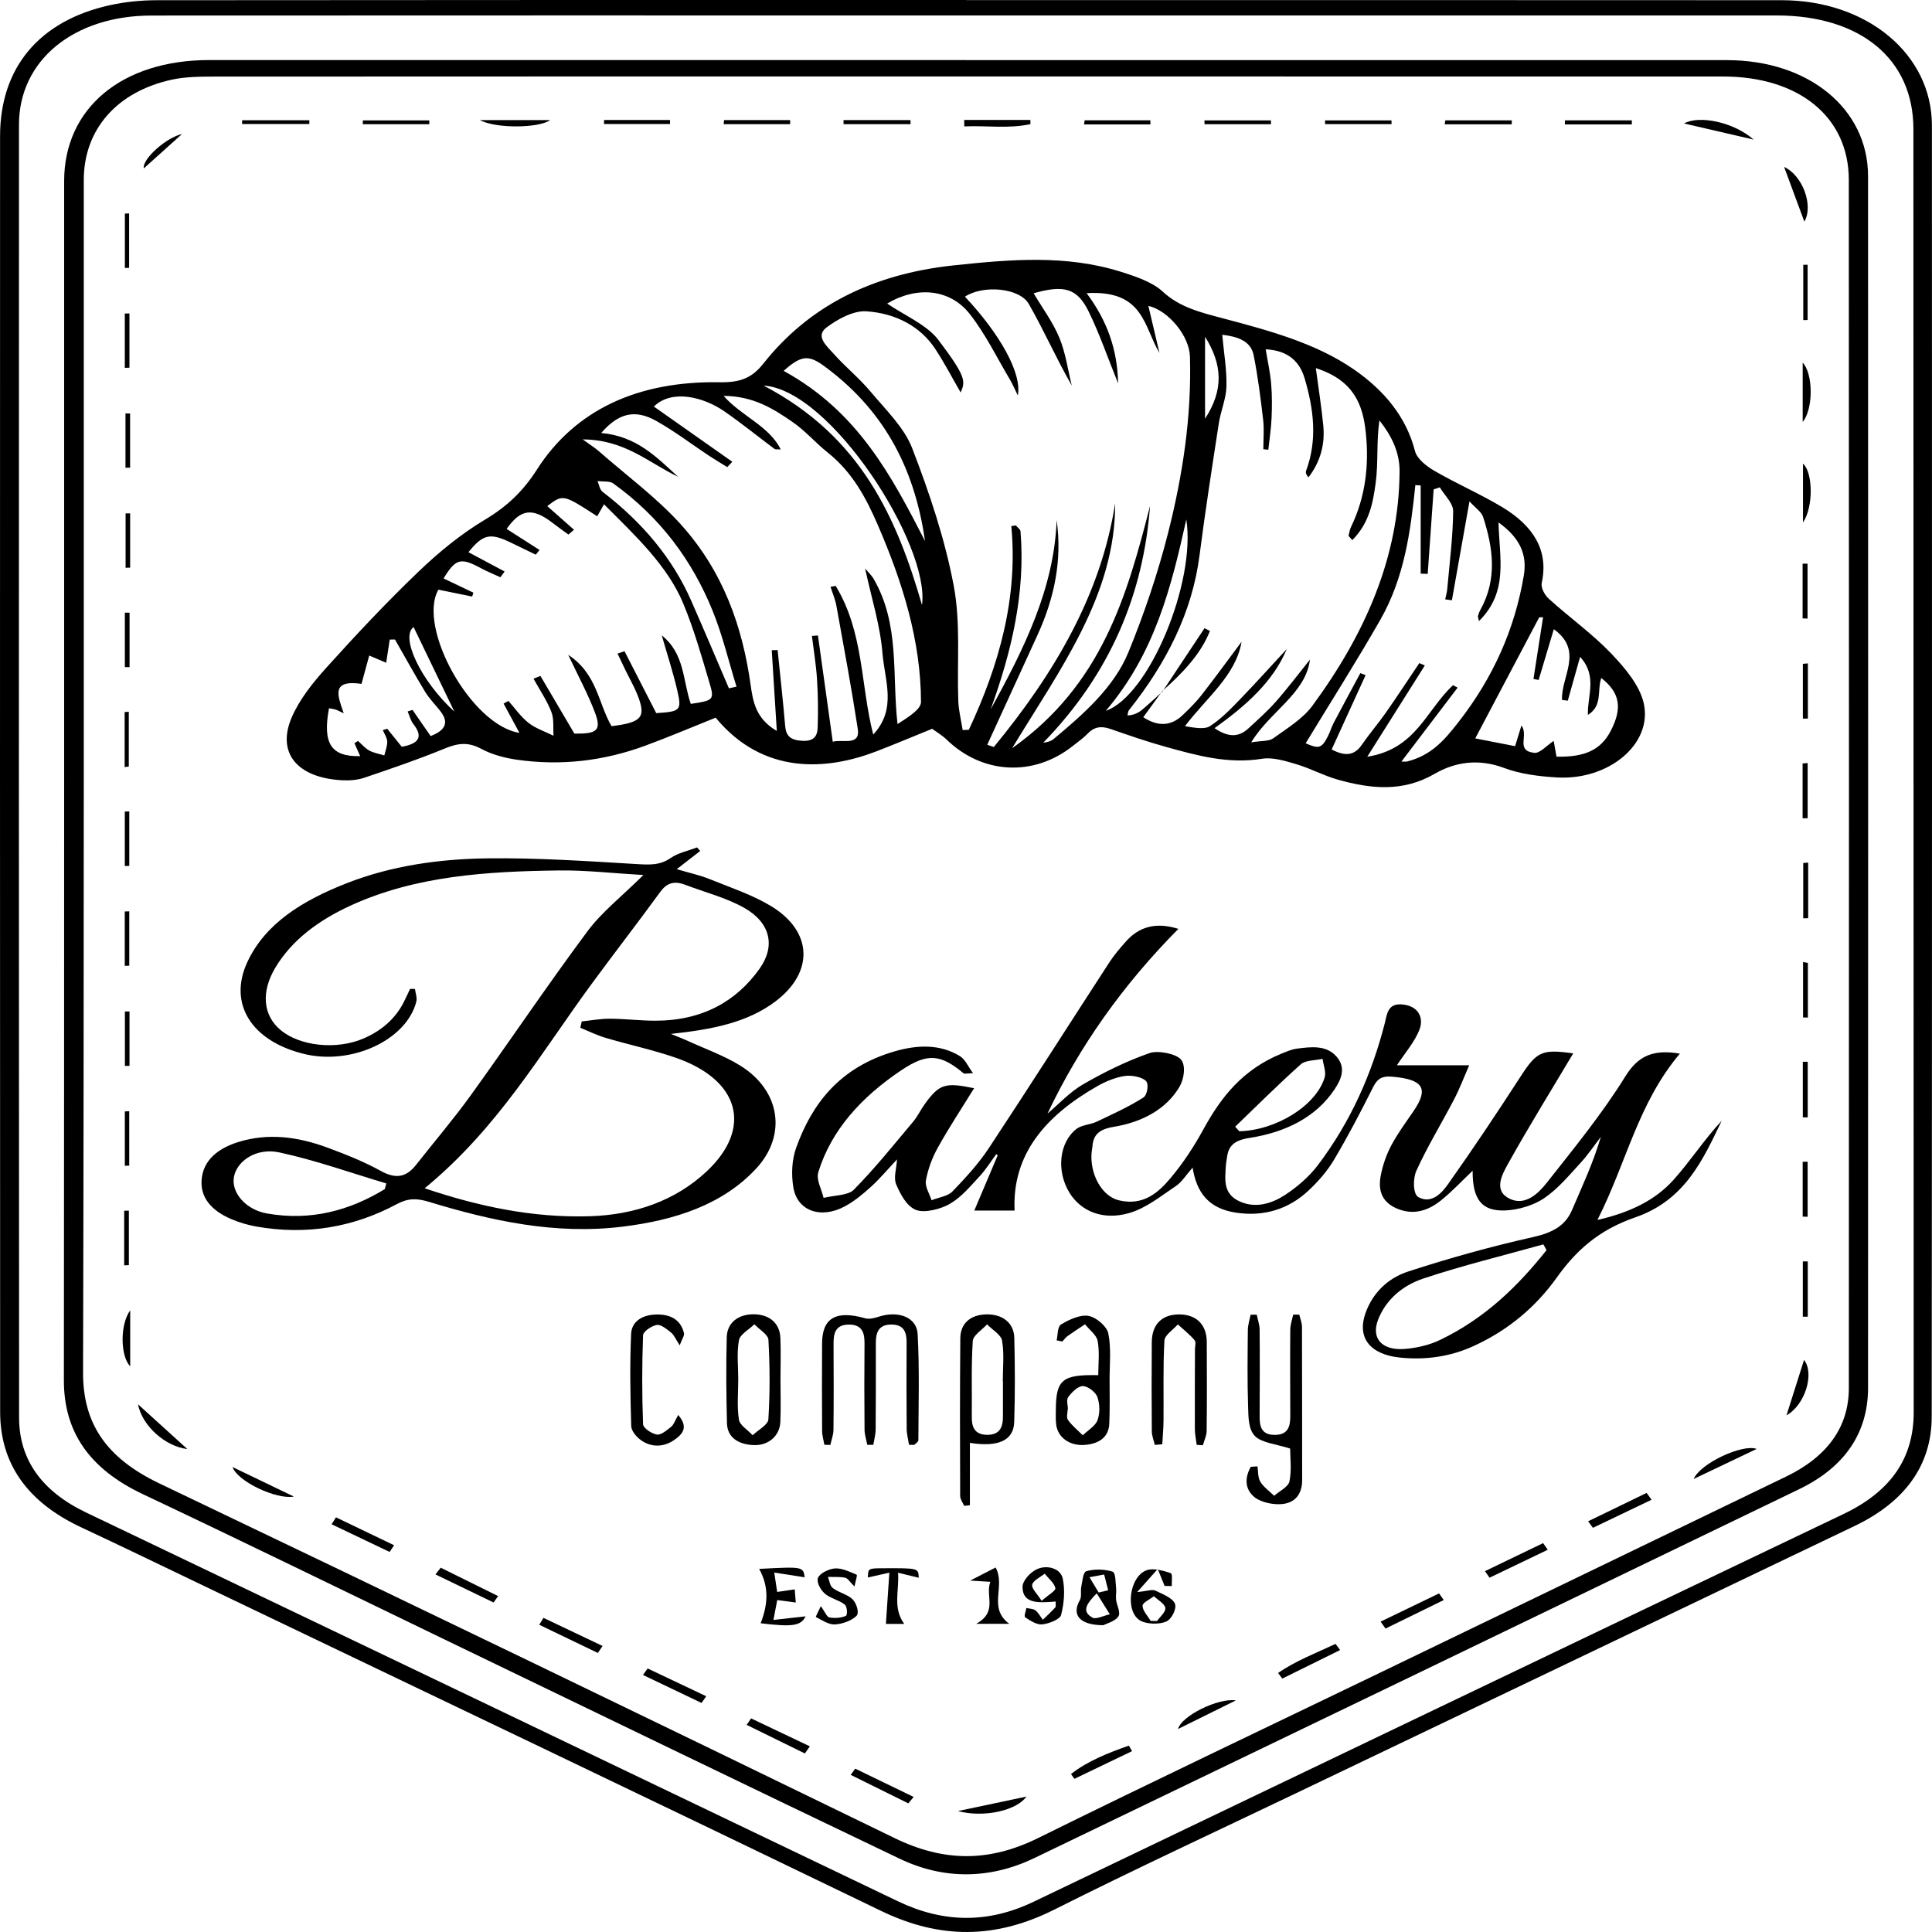 <svg width="680" height="680" viewBox="0 0 680 680" fill="none" xmlns="http://www.w3.org/2000/svg">
<path d="M340.107 0.044C435.77 0.044 531.441 0.003 627.104 0.072C657.214 0.092 679.962 19.121 679.97 44.136C679.999 195.651 680.044 347.159 679.896 498.674C679.881 515.59 670.604 528.552 652.775 537.088C587.236 568.45 521.683 599.798 456.152 631.16C427.795 644.731 399.195 657.98 371.201 672.057C350.575 682.433 331.03 682.686 310.101 672.563C230.603 634.115 150.815 596.07 71.132 557.882C56.957 551.09 42.82 544.236 28.564 537.567C9.462 528.627 0.06 515.008 0.052 496.985C-0.007 347.309 -0.014 197.628 0.023 47.952C0.03 23.759 13.842 7.274 38.751 1.809C44.018 0.653 49.633 0.085 55.093 0.079C150.098 -0.024 245.102 0.003 340.107 0.003C340.107 0.017 340.107 0.031 340.107 0.044ZM340.329 5.441C244.666 5.441 149.003 5.4 53.332 5.469C25.916 5.489 6.688 21.276 6.681 43.869C6.622 195.562 6.644 347.248 6.718 498.941C6.725 513.77 14.745 524.906 30.295 532.348C125.544 577.923 220.793 623.492 315.975 669.157C332.006 676.852 347.742 677.043 363.758 669.369C458.785 623.834 553.798 578.279 648.906 532.861C665.714 524.831 673.556 513.018 673.556 497.128C673.489 346.536 673.504 195.952 673.452 45.36C673.445 20.818 654.861 5.448 625.328 5.441C530.331 5.421 435.327 5.428 340.329 5.441Z" fill="black"/>
<path d="M340.047 21.16C429.304 21.16 518.553 21.147 607.809 21.167C636.617 21.174 657.487 38.288 657.494 62.016C657.538 204.174 657.546 346.332 657.494 488.49C657.487 504.03 649.578 516.247 633.28 524.127C543.61 567.472 453.887 610.736 364.12 653.945C348.503 661.462 332.264 661.66 316.669 654.218C263.175 628.657 209.88 602.808 156.518 577.062C121.134 559.989 85.882 542.725 50.321 525.919C31.308 516.931 22.467 503.839 22.482 485.795C22.622 345.107 22.571 204.413 22.578 63.726C22.578 38.096 42.878 21.14 73.624 21.14C162.437 21.133 251.249 21.14 340.055 21.14C340.047 21.147 340.047 21.153 340.047 21.16ZM340.04 26.913C251.908 26.913 163.783 26.899 75.651 26.954C70.598 26.961 65.353 26.981 60.522 28.028C41.08 32.248 29.488 45.641 29.488 63.357C29.458 203.285 29.606 343.213 29.236 483.134C29.192 501.028 37.389 513.189 56.135 522.136C142.61 563.437 228.826 605.1 314.901 646.961C332.228 655.388 348.141 655.436 365.37 646.934C405.682 627.036 446.4 607.719 486.949 588.15C534.177 565.352 581.391 542.526 628.62 519.722C643.023 512.765 650.725 502.389 650.732 488.579C650.799 346.817 650.784 205.05 650.717 63.288C650.71 41.181 633.192 26.927 606.433 26.927C517.628 26.913 428.838 26.92 340.04 26.913Z" fill="black"/>
<path d="M328.089 256.507C321.224 259.291 314.951 261.945 308.566 264.407C291.24 271.097 268.75 272.992 251.883 252.594C243.664 255.884 235.482 259.373 227.092 262.465C212.592 267.807 197.389 269.66 181.706 267.362C177.459 266.74 173.021 265.522 169.44 263.593C164.846 261.117 161.28 261.5 156.619 263.422C147.357 267.239 137.754 270.509 128.174 273.758C125.814 274.558 122.958 274.763 120.377 274.626C104.686 273.765 97.295 265.112 102.651 252.56C105.314 246.322 109.945 240.467 114.776 235.111C125.193 223.544 135.905 212.122 147.29 201.212C154.333 194.46 162.168 187.99 170.86 182.798C178.835 178.03 184.325 172.545 188.926 165.349C202.442 144.186 224.584 134.055 253.274 134.541C260.62 134.664 264.659 133.043 268.728 127.913C284.523 107.988 306.68 96.483 335.657 93.405C355.61 91.284 375.244 89.602 394.508 95.655C399.783 97.31 405.657 99.308 409.245 102.639C415.208 108.179 422.576 109.965 430.529 112.065C446.731 116.353 463.132 120.786 476.478 129.992C487.375 137.51 495.01 146.929 498.043 158.796C498.709 161.395 501.934 164.015 504.79 165.677C512.543 170.185 521.014 173.858 528.678 178.455C539.479 184.939 545.175 193.523 542.645 205.104C542.268 206.841 543.614 209.372 545.168 210.781C552.337 217.279 560.489 223.093 567.044 229.967C571.986 235.145 577.112 241.24 578.533 247.492C581.78 261.822 566.215 274.667 548.112 273.641C541.794 273.279 535.114 272.451 529.432 270.31C520.4 266.904 512.099 268.21 504.967 272.349C493.7 278.888 482.426 277.663 470.796 274.387C465.803 272.978 461.275 270.461 456.304 268.983C452.449 267.841 447.981 266.446 444.23 267.054C432.253 268.983 421.429 265.939 410.54 262.93C403.845 261.083 397.312 258.812 390.802 256.555C387.414 255.378 384.987 255.912 382.746 258.279C381.251 259.852 379.342 261.165 377.582 262.56C363.785 273.505 345.763 272.54 333.135 260.276C331.574 258.764 329.569 257.601 328.089 256.507ZM409.164 243.388L409.038 243.292C406.856 246.295 404.681 249.291 402.395 252.437C407.388 255.693 412.056 255.748 416.31 251.65C418.618 249.434 420.926 247.177 422.835 244.721C427.673 238.511 432.29 232.177 436.987 225.891C434.983 237.799 424.455 245.727 417.065 255.604C420.386 256.151 423.982 256.794 425.846 255.59C429.774 253.066 433 249.701 436.151 246.445C441.87 240.542 447.33 234.461 452.893 228.449C448.107 239.94 438.497 248.401 427.481 256.295C431.727 259.161 435.567 259.9 439.325 256.439C442.706 253.326 446.183 250.241 449.15 246.862C453.344 242.095 457.11 237.074 461.06 232.156C459.566 244.12 446.93 250.46 440.391 261.274C443.786 260.72 446.612 260.953 448.092 259.893C453.004 256.37 458.56 252.95 461.859 248.477C480.502 223.175 492.435 196.034 492.605 165.917C492.642 159.241 489.876 153.488 485.511 147.968C484.408 155.417 485.163 162.763 484.194 169.959C483.262 176.854 481.989 184.05 475.967 190.103C475.094 189.057 474.613 188.735 474.665 188.489C474.88 187.422 475.109 186.328 475.59 185.322C480.687 174.672 481.886 163.577 480.717 152.298C479.718 142.715 476.744 133.939 463.124 129.562C464.086 136.805 465.122 143.269 465.751 149.767C466.38 156.293 464.811 162.456 460.543 167.996C459.758 167.148 459.455 166.368 459.692 165.732C463.753 154.843 462.385 143.987 459.196 133.207C457.517 127.523 453.677 123.371 445.48 122.94C446.168 127.126 447.056 131.053 447.396 135.006C447.744 139.028 447.722 143.084 447.552 147.113C447.389 150.841 446.812 154.562 446.412 158.283C445.828 158.228 445.244 158.174 444.652 158.119C444.652 154.651 444.985 151.163 444.585 147.729C443.697 140.109 442.736 132.482 441.227 124.938C440.206 119.842 435.249 118.412 430.189 117.831C430.758 124.137 431.809 130.095 431.668 136.032C431.565 140.362 429.649 144.644 428.983 148.994C426.601 164.46 424.196 179.932 422.199 195.432C419.632 215.425 410.606 233.305 397.386 249.92C396.979 250.433 397.009 251.192 396.839 251.835C399.376 251.65 400.9 250.741 402.187 249.64C404.584 247.622 406.848 245.488 409.164 243.388ZM355.943 185.158C356.475 185.083 357.008 185.007 357.541 184.932C358.11 185.616 359.124 186.273 359.183 186.991C360.959 208.476 356.12 229.208 348.67 249.674C360.433 228.428 371.072 206.95 371.9 183.044C373.905 197.08 371.123 210.48 365.168 223.503C359.279 236.383 353.376 249.263 347.479 262.136C348.249 262.396 349.018 262.663 349.788 262.923C371.234 236.91 387.562 209.071 392.496 177.121C392.681 209.379 372.877 235.877 356.231 263.354C387.858 240.953 396.669 209.652 404.784 178.037C402.446 208.955 390.913 236.992 367.195 261.404C368.749 261.213 369.94 260.85 370.761 260.173C381.606 251.179 392.178 241.739 397.164 229.564C402.757 215.904 407.477 201.916 411.072 187.805C416.281 167.326 419.432 146.545 418.825 125.505C418.618 118.275 411.302 109.322 404.185 107.653C405.494 113.207 406.789 118.713 408.091 124.219C402.52 115.054 402.69 101.962 382.457 103.186C389.729 112.94 393.28 123.016 393.539 134.938C389.833 125.772 387.036 117.571 383.204 109.718C379.165 101.435 374.556 100.17 363.807 103.22C366.892 108.432 370.613 113.433 372.854 118.857C375.081 124.247 375.828 130.061 377.227 135.69C371.693 126.025 367.439 116.292 362.105 106.989C358.82 101.257 345.992 100.217 339.623 104.417C352.051 117.673 359.738 131.422 358.236 139.179C357.045 136.771 356.379 135.143 355.469 133.611C350.882 125.902 347.006 117.817 341.421 110.635C334.363 101.558 322.615 100.662 312.258 106.846C318.28 110.984 326.232 114.294 330.272 119.643C340.074 132.599 339.845 134.213 338.121 138.139C335.147 133.002 332.454 127.81 329.221 122.872C324.006 114.91 315.283 110.245 304.867 109.568C300.332 109.274 294.636 112.434 290.87 115.293C286.838 118.357 291.033 121.819 293.385 124.472C297.432 129.049 302.418 133.07 306.31 137.729C311.681 144.151 318.243 150.465 321.032 157.688C327.15 173.537 332.587 189.754 335.68 206.157C338.188 219.447 336.775 233.237 337.292 246.794C337.426 250.194 338.299 253.573 338.831 256.965C339.556 256.931 340.281 256.89 340.999 256.856C351.763 233.88 358.332 210.22 355.943 185.158ZM230.14 143.091C239.343 149.569 248.546 156.046 257.757 162.531C257.158 163.153 256.558 163.783 255.967 164.405C253.814 163.064 251.617 161.772 249.508 160.376C243.309 156.272 237.449 151.765 230.895 148.105C223.482 143.967 217.638 145.41 211.616 152.394C224.17 153.536 231.124 160.958 238.678 167.818C228.306 162.893 219.998 154.74 205.098 154.658C207.747 156.58 209.433 157.633 210.869 158.885C220.575 167.394 231.28 175.294 239.676 184.624C254.561 201.171 261.308 220.549 264.178 240.932C265.014 246.862 265.946 252.93 273.411 257.259C272.819 247.786 272.22 238.319 271.628 228.846C272.316 228.832 273.011 228.818 273.699 228.805C274.602 237.724 275.593 246.644 276.363 255.577C276.644 258.833 277.998 260.488 282.296 260.741C286.875 261.015 287.696 258.621 287.793 256.049C288 250.392 287.918 244.715 287.563 239.065C287.238 233.969 286.387 228.9 285.766 223.825C286.476 223.77 287.179 223.716 287.889 223.668C289.62 236.055 291.344 248.442 293.104 261.062C296.544 260.098 302.855 262.69 301.908 256.548C299.689 242.047 296.981 227.594 294.369 213.134C293.963 210.904 293.016 208.736 292.32 206.54C292.919 206.431 293.519 206.321 294.125 206.212C304.076 222.566 302.847 240.994 307.345 258.525C315.794 249.523 311.355 239.386 310.601 229.906C309.816 220.159 306.739 210.541 304.49 200.097C305.792 201.642 306.805 202.559 307.427 203.626C316.822 219.782 313.893 237.279 315.905 254.852C319.382 252.54 324.168 249.79 324.161 247.054C324.109 225.535 317.666 204.885 308.966 184.802C304.963 175.561 300.206 166.354 291.284 159.241C286.979 155.814 283.48 151.635 278.915 148.502C272.242 143.912 265.229 139.404 254.679 139.336C260.975 146.477 270.792 149.986 274.787 158.187C273.441 158.105 272.871 158.215 272.627 158.03C266.716 153.604 261.019 148.967 254.901 144.747C247.733 139.808 236.539 136.812 230.14 143.091ZM177.252 247.649C177.814 247.334 178.384 247.013 178.946 246.698C181.277 249.311 183.245 252.239 186.041 254.441C188.482 256.37 191.856 257.485 194.822 258.956C194.615 256.138 195.066 253.142 194.053 250.542C192.485 246.514 189.925 242.752 187.78 238.88C188.593 238.552 189.4 238.223 190.213 237.902C194.171 244.626 198.129 251.35 202.161 258.203C210.144 258.333 211.779 257.082 209.411 250.809C206.918 244.195 203.456 237.833 199.994 230.474C210.247 237.232 210.499 247.499 215.241 255.584C226.027 254.277 227.521 252.41 224.296 244.4C223.179 241.623 221.647 238.962 220.316 236.24C219.31 234.181 218.333 232.108 217.349 230.043C218.17 229.769 218.992 229.489 219.813 229.215C223.526 236.465 227.24 243.716 230.969 250.994C239.44 250.453 240.009 250.098 238.404 243.121C236.902 236.568 234.771 230.118 232.914 223.62C241.074 230.159 240.275 239.557 243.138 247.745C251.076 246.561 251.506 246.37 249.752 240.467C246.956 231.048 244.285 221.554 240.475 212.402C234.912 199.05 223.719 188.639 212.592 177.497C211.534 179.357 210.898 180.486 210.195 181.71C198.181 173.92 198.181 173.92 192.618 178.133C195.755 180.903 198.891 183.68 202.028 186.451C201.377 187.018 200.726 187.579 200.075 188.147C198.24 186.799 196.361 185.493 194.571 184.104C187.417 178.564 183.274 179.118 178.317 186.163C182.187 188.639 186.048 191.102 189.903 193.571C189.459 194.125 189.022 194.679 188.578 195.226C185.752 193.858 182.919 192.497 180.1 191.122C172.525 187.422 170.069 187.942 164.883 194.351C169.122 196.615 173.361 198.879 177.6 201.143C177.112 201.82 176.616 202.498 176.128 203.175C173.894 202.142 171.571 201.218 169.433 200.062C162.168 196.15 160.437 196.526 156.124 203.592C159.593 205.247 163.107 206.923 166.621 208.599C166.481 209.057 166.333 209.509 166.192 209.967C162.249 209.167 158.306 208.359 154.296 207.546C146.795 220.761 165.741 255.255 182.83 257.95C180.892 254.359 179.072 251.008 177.252 247.649ZM493.264 268.033C494.115 268.033 494.743 268.149 495.276 268.012C503.939 265.823 508.541 260.276 513.253 254.257C525.667 238.401 533.191 221.212 536.327 202.58C537.533 195.411 535.21 189.481 527.435 183.879C527.686 196.314 531.06 208.189 520.555 218.599C520.318 217.464 520.118 217.115 520.2 216.814C520.4 216.102 520.636 215.377 521.006 214.721C527.05 203.907 525.563 192.894 521.99 181.916C521.406 180.13 519.223 178.701 517.204 176.471C514.962 189.091 512.987 200.179 511.019 211.267C510.235 211.164 509.443 211.054 508.659 210.952C508.91 209.727 509.288 208.503 509.391 207.272C510.198 198.147 511.381 189.023 511.463 179.891C511.485 177.114 508.415 174.316 506.765 171.526C506.04 171.772 505.322 172.018 504.597 172.257C503.902 182.169 503.199 192.08 502.504 201.991C501.683 201.964 500.861 201.937 500.033 201.909C500.033 191.56 500.033 181.204 500.033 170.855C499.404 170.821 498.783 170.787 498.154 170.759C496.467 187.039 494.322 203.291 485.792 218.202C477.44 232.813 468.34 247.136 459.551 261.61C464.153 263.662 465.211 263.429 467.408 259.072C468.177 257.553 468.629 255.919 469.42 254.407C472.498 248.566 475.664 242.752 478.793 236.924C479.415 237.156 480.029 237.382 480.65 237.615C476.655 246.363 472.653 255.112 468.695 263.792C473.593 266.357 476.752 265.851 479.289 262.171C481.923 258.354 485.022 254.756 487.693 250.946C491.755 245.146 495.609 239.249 499.552 233.394C500.203 233.668 500.854 233.935 501.498 234.208C494.743 244.92 487.989 255.631 481.227 266.35C498.487 263.607 501.934 249.94 511.418 241.171C511.958 241.452 512.498 241.732 513.039 242.02C506.521 250.611 499.989 259.202 493.264 268.033ZM547.839 266.316C557.952 266.562 563.515 263.826 566.918 257.253C571.083 249.209 570.21 243.832 563.604 238.634C562.043 243.039 564.195 248.347 558.884 251.623C558.654 244.872 562.346 237.95 556.139 231.199C554.563 236.821 553.187 241.719 551.811 246.616C551.138 246.527 550.457 246.438 549.784 246.349C549.37 238.155 557.559 229.119 546.892 221.458C545.027 227.703 543.289 233.511 541.55 239.325C540.944 239.208 540.337 239.092 539.73 238.969C540.855 231.725 541.987 224.475 543.111 217.231C542.653 217.258 542.194 217.279 541.735 217.306C534.33 231.329 526.924 245.344 519.238 259.893C523.425 260.707 528.352 261.664 533.257 262.622C534.093 259.906 534.7 257.943 535.506 255.33C538.155 258.942 533.257 264.236 540.056 264.975C542.009 265.187 544.435 262.342 546.847 260.775C547.106 262.259 547.447 264.134 547.839 266.316ZM124.749 261.582C125.171 261.316 125.592 261.049 126.014 260.789C127.316 261.938 128.426 263.313 129.964 264.161C131.511 265.009 133.486 265.331 135.269 265.885C135.646 264.25 136.349 262.608 136.29 260.98C136.238 259.633 135.291 258.306 134.736 256.972C135.254 256.815 135.779 256.657 136.297 256.5C138.043 258.668 139.789 260.837 141.402 262.834C147.912 261.692 148.755 259.038 145.522 254.893C144.501 253.586 144.146 251.917 143.48 250.412C144.05 250.228 144.62 250.043 145.189 249.858C147.29 252.889 149.384 255.919 151.574 259.072C157.085 256.931 157.892 254.113 155.103 250.447C153.335 248.121 151.152 245.987 149.665 243.545C145.959 237.457 142.548 231.246 139.019 225.084C138.405 225.09 137.784 225.104 137.17 225.111C136.77 227.724 136.371 230.337 135.927 233.271C134.448 232.642 132.894 231.978 129.957 230.727C128.936 234.475 128.085 237.594 127.242 240.693C116.212 239.113 118.956 245.152 120.991 251.055C119.504 250.371 118.838 249.988 118.105 249.749C117.38 249.516 116.589 249.441 115.797 249.284C113.482 261.705 116.522 266.391 126.776 266.138C126.073 264.571 125.415 263.073 124.749 261.582ZM325.589 190.445C322.156 166.703 312.546 145.588 290.67 129.281C284.863 124.951 282.34 124.678 275.823 130.54C302.063 144.931 313.863 167.681 325.589 190.445ZM256.558 242.266C257.446 242.068 258.334 241.876 259.222 241.678C256.447 232.71 254.317 223.565 250.751 214.817C243.716 197.532 232.633 182.203 215.803 170.123C214.597 169.255 212.163 169.562 210.306 169.323C210.883 170.609 211.031 172.285 212.111 173.119C226.131 183.879 236.732 196.526 243.279 211.424C247.792 221.67 252.142 231.978 256.558 242.266ZM417.546 182.825C412.278 206.499 406.478 229.954 389.197 250.187C404.377 244.947 420.978 205.015 417.546 182.825ZM268.75 135.711C303.129 153.666 315.646 182.374 324.509 212.915C327.424 191.861 292.365 137.099 268.75 135.711ZM159.919 250.46C155.117 240.494 150.316 230.535 145.574 220.699C140.847 224.167 147.971 239.496 159.919 250.46ZM424.137 147.38C430.736 137.229 430.292 128.358 424.137 118.515C424.137 128.419 424.137 137.277 424.137 147.38Z" fill="black"/>
<path d="M591.259 370.846C576.456 388.378 572.498 409.199 562.237 429.384C573.999 426.716 582.729 422.263 588.966 415.334C595.002 408.624 599.774 401.127 605.974 394.486C599.441 408.05 593.131 422.407 575.56 428.467C562.621 432.934 554.706 440.171 547.907 449.692C540.746 459.72 531.099 468.119 518.507 473.831C510.466 477.484 501.84 478.735 492.829 477.832C482.102 476.758 477.552 470.739 480.622 462.141C483.034 455.404 488.109 449.973 495.685 447.51C510.029 442.845 524.714 438.741 539.577 435.41C546.531 433.851 550.94 431.402 553.307 425.875C556.925 417.427 560.839 409.069 563.443 400.129C561.097 403.18 558.989 406.381 556.341 409.247C552.316 413.597 548.514 418.31 543.49 421.73C539.865 424.199 534.465 425.854 529.752 426.039C521.378 426.368 518.271 421.976 518.315 412.058C514.557 415.615 511.095 419.384 507.018 422.626C502.838 425.943 497.741 427.852 491.889 425.458C485.897 423.009 485.076 418.426 485.993 413.672C486.689 410.095 487.917 406.497 489.663 403.186C491.875 399 494.797 395.067 497.519 391.079C502.979 383.083 500.937 379.91 490.01 378.952C486.163 378.617 484.669 379.889 483.271 382.68C478.95 391.312 474.46 399.903 469.481 408.282C467.165 412.181 463.969 415.841 460.478 419.103C453.731 425.41 445.105 428.378 434.866 426.792C425.197 425.294 421.135 419.5 419.759 410.97C417.355 413.672 416.008 416.025 413.804 417.496C408.566 420.978 403.432 425.246 397.329 426.983C388.089 429.617 380.498 426.279 376.511 419.951C371.761 412.407 372.664 402.099 378.959 397.29C380.728 395.943 383.798 395.84 386.01 394.794C391.617 392.133 397.336 389.54 402.426 386.298C403.854 385.388 404.416 381.496 403.314 380.429C401.878 379.041 398.231 378.35 395.834 378.719C392.483 379.232 389.124 380.641 386.261 382.269C367.885 392.728 356.174 406.401 357.106 426.087C352.556 426.087 348.48 426.087 342.917 426.087C345.839 419.185 348.502 412.899 351.165 406.613C350.995 406.49 350.825 406.36 350.647 406.237C348.717 408.836 347.045 411.593 344.803 413.994C341.578 417.448 338.493 421.299 334.291 423.734C331.095 425.588 325.376 427.031 322.395 425.854C319.051 424.527 316.876 420.239 315.433 416.873C314.427 414.527 315.515 411.566 315.714 408.077C312.333 411.675 309.729 414.828 306.644 417.626C303.833 420.177 300.815 422.735 297.345 424.603C288.889 429.158 280.574 426.217 279.227 417.893C278.48 413.296 278.68 408.207 280.285 403.795C285.841 388.46 295.555 375.614 314.982 370.012C322.735 367.775 330.762 367.378 337.827 371.701C339.758 372.885 340.638 375.258 342.473 377.721C340.024 377.81 339.403 377.987 339.203 377.816C331.05 370.976 326.404 370.552 317.223 376.701C303.123 386.148 292.573 397.796 288.031 412.544C287.195 415.259 289.185 418.57 289.873 421.607C293.491 420.718 298.507 420.779 300.482 418.775C307.991 411.162 314.575 402.913 321.374 394.828C323.009 392.885 324.037 390.601 325.517 388.555C330.621 381.524 332.641 380.901 342.857 383.015C338.559 389.978 334.017 396.839 330.074 403.939C328.062 407.564 326.604 411.531 325.894 415.464C325.494 417.66 327.144 420.109 327.869 422.441C330.355 421.463 333.625 421.012 335.171 419.411C339.854 414.568 344.441 409.541 348.029 404.117C362.381 382.399 376.304 360.49 390.471 338.698C392.143 336.126 394.207 333.705 396.308 331.352C400.902 326.187 406.82 324.443 414.751 326.933C395.183 346.673 379.929 368.281 368.676 391.962C372.819 388.473 376.459 384.397 381.216 381.647C388.547 377.406 396.367 373.541 404.564 370.662C407.538 369.615 413.833 370.853 415.624 372.871C417.451 374.937 416.778 379.704 415.165 382.468C410.549 390.361 402.093 394.951 391.936 396.62C386.676 397.482 384.811 399.561 384.501 403.474C384.441 404.206 384.264 404.931 384.205 405.662C383.546 413.146 387.741 421.046 393.852 422.482C402.492 424.514 407.782 419.65 411.954 414.698C416.482 409.329 420.299 403.446 423.569 397.468C429.658 386.346 437.255 376.483 450.979 370.874C452.754 370.149 454.589 369.335 456.498 369.082C461.558 368.425 466.862 367.789 470.443 371.92C473.787 375.778 472.144 379.766 469.762 383.357C463.215 393.214 452.532 398.549 439.608 400.546C434.4 401.353 432.395 403.351 431.885 407.222C431.737 408.316 431.492 409.404 431.441 410.505C431.204 415.109 430.398 420.129 436.227 422.824C441.983 425.485 447.79 423.536 452.325 420.56C456.742 417.66 460.848 414.055 463.836 410.109C475.481 394.725 482.849 377.871 487.399 360.135C488.213 356.968 488.324 352.802 494.079 353.589C499.709 354.362 500.974 358.698 499.679 362.173C498.015 366.653 494.464 370.648 491.66 374.95C499.125 374.95 507.351 374.95 517.109 374.95C515.215 379.273 513.758 383.165 511.82 386.886C507.44 395.293 502.409 403.487 498.525 412.044C497.26 414.835 497.29 420.3 499.243 421.36C503.941 423.919 507.566 419.746 509.637 416.819C518.47 404.335 526.934 391.668 535.182 378.918C540.879 370.108 542.691 369.184 553.722 370.757C546.176 383.439 538.149 396.387 530.795 409.589C528.606 413.515 525.454 419.233 531.565 422.017C537.017 424.5 541.619 419.828 544.385 416.326C554.055 404.076 564.005 391.866 572.054 378.877C576.596 371.517 581.974 369.266 591.259 370.846ZM544.334 440C543.956 439.329 543.579 438.652 543.209 437.982C529.116 441.922 514.801 445.397 501.026 449.98C493.369 452.524 487.621 457.723 485.009 464.59C482.561 471.027 486.356 475.39 494.353 474.788C498.599 474.474 503.12 473.4 506.804 471.635C522.798 463.961 534.339 452.572 544.334 440ZM434.74 396.558C435.221 397.092 435.702 397.632 436.183 398.166C449.137 397.831 463.126 389.233 466.211 379.308C466.84 377.283 465.782 374.889 465.501 372.673C462.919 373.254 459.457 373.158 457.911 374.54C449.921 381.667 442.419 389.178 434.74 396.558Z" fill="black"/>
<path d="M226.46 307.978C215.548 307.349 206.182 306.254 196.831 306.371C171.493 306.685 146.303 308.238 123.45 318.71C112.213 323.861 102.832 330.763 96.973 340.476C91.809 349.039 92.519 357.323 98.756 362.542C105.54 368.212 118.405 369.607 127.889 365.538C134.843 362.555 139.718 357.931 142.537 351.851C143.129 350.578 143.743 349.306 144.35 348.041C144.919 348.054 145.489 348.068 146.058 348.089C146.236 349.593 146.88 351.18 146.517 352.589C143.033 366.112 123.672 375.039 106.968 370.941C88.524 366.42 80.305 353.335 86.986 338.772C93.326 324.955 106.612 316.918 121.971 310.885C137.647 304.729 154.566 302.315 171.633 302.109C189.048 301.897 206.507 303.074 223.9 304.114C228.494 304.387 232.252 304.647 236.084 301.966C238.622 300.194 242.21 299.462 245.332 298.265C245.702 298.683 246.079 299.093 246.449 299.51C243.934 301.46 241.418 303.409 238.193 305.919C242.55 307.212 246.338 308.033 249.785 309.421C257.109 312.376 264.848 314.962 271.358 318.902C286.102 327.821 286.531 342.165 272.993 352.418C263.043 359.956 250.592 362.357 236.114 363.903C238.829 365.011 240.286 365.544 241.67 366.181C248.032 369.108 254.875 371.523 260.638 375.121C274.753 383.931 276.973 399.615 266.164 411.277C254.335 424.041 237.542 429.472 219.18 431.736C195.506 434.657 173.017 429.712 151.045 423.029C146.702 421.709 143.676 421.654 139.593 423.843C124.479 431.941 107.9 434.848 90.1 431.681C87.111 431.148 84.137 430.245 81.415 429.089C74.557 426.182 70.355 421.565 70.984 414.985C71.605 408.473 76.532 404.287 83.642 402.03C94.45 398.603 105.052 400.155 115.224 403.917C121.675 406.305 128.148 408.87 134 412.119C139.615 415.231 143.173 414.143 146.48 409.944C152.879 401.811 159.663 393.869 165.663 385.545C179.497 366.358 192.614 346.803 206.766 327.787C211.782 321.022 218.98 315.386 226.46 307.978ZM149.476 418.234C168.548 424.67 187.605 428.685 207.543 428.077C223.589 427.591 237.764 422.523 248.646 412.365C265.033 397.064 260.401 380.032 237.623 372.214C229.678 369.484 221.266 367.692 213.151 365.285C210.073 364.375 207.21 362.945 204.258 361.748C204.421 361.003 204.584 360.25 204.747 359.505C208.039 359.163 211.331 358.54 214.623 358.554C219.927 358.574 225.224 359.245 230.528 359.252C247.166 359.279 259.181 352.446 267.348 340.941C273.022 332.951 271.173 324.784 261.97 319.552C255.719 315.995 248.121 314.066 241.13 311.405C237.261 309.934 234.671 310.79 232.415 313.888C224.521 324.723 216.273 335.373 208.327 346.18C190.298 370.716 175.354 396.968 149.476 418.234ZM135.42 418.535C135.605 417.864 135.783 417.201 135.968 416.531C123.435 412.803 111.133 408.377 98.297 405.607C90.248 403.87 83.376 408.603 82.34 414.226C81.341 419.663 86.372 425.778 94.021 427.112C109.461 429.814 123.103 426.045 135.42 418.535Z" fill="black"/>
<path d="M319.944 508.51C319.655 506.649 319.137 504.789 319.123 502.928C319.034 492.832 319.034 482.737 319.093 472.647C319.115 469.453 318.538 466.293 313.951 466.19C308.921 466.081 308.255 469.419 308.262 472.805C308.277 482.901 308.292 492.997 308.203 503.086C308.188 504.898 307.671 506.711 307.382 508.524C306.672 508.524 305.969 508.524 305.259 508.524C304.918 506.752 304.304 504.98 304.29 503.202C304.193 493.106 304.193 483.01 304.282 472.921C304.312 469.508 303.727 466.177 298.763 466.204C293.748 466.238 293.37 469.686 293.385 473.024C293.437 483.12 293.459 493.216 293.355 503.305C293.333 505.063 292.638 506.814 292.253 508.572C291.55 508.551 290.848 508.53 290.145 508.51C289.871 506.875 289.361 505.24 289.353 503.606C289.287 493.325 289.287 483.051 289.346 472.77C289.398 463.817 294.302 461.088 304.563 464.001C305.895 464.378 307.774 463.933 309.202 463.461C316.082 461.183 322.659 463.557 322.984 469.542C323.658 481.991 323.28 494.481 323.236 506.95C323.236 507.484 322.281 508.018 321.771 508.558C321.157 508.551 320.55 508.53 319.944 508.51Z" fill="black"/>
<path d="M341.37 507.84C341.37 515.514 341.37 522.649 341.37 529.79C340.697 529.865 340.031 529.94 339.358 530.015C338.862 528.859 337.952 527.703 337.945 526.541C337.878 508.038 337.841 489.536 337.996 471.033C338.041 465.773 341.57 462.784 347.037 462.62C352.77 462.449 356.869 465.554 357.002 470.876C357.239 480.767 357.29 490.664 356.965 500.555C356.758 506.875 351.527 509.468 341.37 507.84ZM353.007 486.109C352.985 486.109 352.963 486.109 352.948 486.109C352.948 481.348 353.503 476.526 352.696 471.868C352.341 469.788 349.256 468.03 347.407 466.129C345.653 468.078 342.517 469.966 342.383 471.991C341.806 480.931 342.139 489.912 342.043 498.879C342.006 502.183 343.027 505.042 347.562 505.015C352.171 504.987 352.977 501.903 353 498.742C353.022 494.522 353.007 490.315 353.007 486.109Z" fill="black"/>
<path d="M442.595 516.116C442.884 517.929 442.662 519.947 443.587 521.5C444.704 523.367 446.79 524.831 448.462 526.472C450.341 524.803 453.455 523.305 453.84 521.431C454.669 517.341 454.092 513.059 454.092 509.851C449.35 508.298 444.045 507.854 441.685 505.432C439.325 503.004 439.407 498.619 439.288 495.069C438.985 486.095 439.111 477.107 439.2 468.119C439.214 466.327 439.828 464.535 440.161 462.743C440.886 462.736 441.611 462.73 442.336 462.723C442.691 464.481 443.335 466.238 443.35 468.003C443.439 478.086 443.394 488.168 443.35 498.25C443.335 501.554 443.601 505.063 448.706 505.036C453.729 505.015 454.143 501.533 454.136 498.216C454.099 488.134 454.047 478.051 454.136 467.969C454.151 466.211 454.802 464.453 455.157 462.702C455.875 462.709 456.592 462.709 457.31 462.716C457.643 464.152 458.257 465.595 458.257 467.032C458.323 485.001 458.279 502.963 458.316 520.932C458.323 525.022 456.57 528.648 451.68 529.332C448.499 529.776 443.942 528.832 441.663 527.047C438.009 524.181 438.105 520.015 440.243 516.267C441.034 516.212 441.811 516.164 442.595 516.116Z" fill="black"/>
<path d="M274.703 485.67C274.703 490.629 274.881 495.588 274.651 500.541C274.422 505.452 270.375 508.886 265.145 508.626C259.486 508.345 255.986 505.678 255.868 500.931C255.616 490.841 255.52 480.739 255.794 470.643C255.927 465.499 259.892 462.537 265.337 462.585C270.775 462.633 274.429 465.684 274.659 470.8C274.881 475.752 274.703 480.711 274.703 485.67ZM259.841 485.404C259.841 490.164 259.352 494.973 260.07 499.652C260.373 501.621 263.214 503.325 264.908 505.151C266.839 503.29 270.324 501.498 270.442 499.563C271.026 490.253 270.982 480.896 270.464 471.587C270.361 469.699 267.239 467.934 265.507 466.108C263.614 467.968 260.469 469.664 260.092 471.71C259.264 476.183 259.841 480.827 259.841 485.404Z" fill="black"/>
<path d="M406.457 508.557C406.087 506.964 405.413 505.37 405.399 503.776C405.31 493.318 405.31 482.852 405.391 472.394C405.443 466.121 408.942 462.653 414.979 462.633C421.016 462.606 424.715 466.203 424.744 472.284C424.796 482.743 424.826 493.208 424.7 503.667C424.678 505.342 423.834 507.011 423.368 508.687C422.643 508.639 421.926 508.585 421.201 508.537C420.971 506.683 420.557 504.836 420.55 502.983C420.505 493.625 420.572 484.261 420.587 474.904C420.587 473.803 421.06 472.401 420.424 471.662C418.722 469.671 416.547 467.968 414.557 466.149C412.908 468.043 409.948 469.883 409.837 471.84C409.32 481.183 409.608 490.554 409.527 499.911C409.504 502.723 409.238 505.527 409.083 508.338C408.217 508.4 407.337 508.482 406.457 508.557Z" fill="black"/>
<path d="M386.551 484.016C386.551 479.994 387.061 475.917 386.344 471.991C385.959 469.891 383.444 468.058 381.89 466.109C379.863 467.463 377.792 468.783 375.824 470.192C375.069 470.732 374.544 471.499 373.915 472.162C373.242 472.025 372.561 471.888 371.888 471.758C372.376 469.823 372.088 467.011 373.523 466.129C376.246 464.446 380.314 462.606 383.163 463.16C385.996 463.714 389.599 466.902 390.087 469.323C391.167 474.679 390.524 480.268 390.538 485.767C390.553 490.897 390.649 496.034 390.428 501.157C390.228 505.699 387.01 508.196 381.654 508.572C376.475 508.934 372.354 505.938 371.755 501.506C371.511 499.693 371.607 497.847 371.622 496.013C371.703 485.589 373.937 483.749 386.551 484.016ZM375.868 495.993C375.839 495.993 375.816 495.993 375.787 495.993C375.787 497.279 375.232 498.832 375.905 499.789C377.289 501.752 379.331 503.394 381.106 505.172C382.911 503.414 385.574 501.869 386.292 499.844C387.187 497.313 387.113 494.249 386.24 491.704C385.678 490.056 382.956 487.894 381.15 487.86C379.419 487.833 377.215 490.042 376.016 491.67C375.225 492.737 375.868 494.522 375.868 495.993Z" fill="black"/>
<path d="M238.71 498.024C242.513 502.443 240.116 504.885 237.253 506.855C233.613 509.358 229.345 509.509 225.697 506.964C223.981 505.767 222.22 503.66 222.169 501.93C221.836 491.109 221.651 480.267 222.132 469.453C222.316 465.178 226.03 462.579 231.608 462.654C236.831 462.722 239.761 465.157 240.737 469.214C240.945 470.075 240.116 471.108 239.236 473.502C237.726 471.204 237.253 469.863 236.202 469.022C234.738 467.852 232.592 466.081 231.187 466.334C229.271 466.676 226.393 468.639 226.341 469.966C225.942 480.404 225.942 490.869 226.341 501.307C226.393 502.634 229.3 504.591 231.216 504.919C232.622 505.158 234.752 503.373 236.21 502.19C237.179 501.41 237.519 500.097 238.71 498.024Z" fill="black"/>
<path d="M371.58 563.682C365.802 564.147 359.921 564.653 359.891 558.572C359.876 556.383 362.665 553.257 365.173 552.211C368.798 550.692 373.356 552.136 374.066 555.651C374.902 559.81 374.524 564.311 373.459 568.456C373.074 569.94 369.279 571.459 366.838 571.733C364.974 571.945 362.577 570.44 360.868 569.256C360.291 568.86 361.082 567.102 361.252 565.966C362.332 566.219 363.723 566.213 364.426 566.787C365.536 567.69 366.194 568.983 367.038 570.105C368.51 568.675 370.034 567.28 371.402 565.782C371.713 565.426 371.506 564.742 371.58 563.682ZM366.616 563.436C369.042 561.288 371.661 559.899 371.447 558.948C371.047 557.129 369.028 555.556 367.681 553.887C366.128 555.152 363.627 556.281 363.302 557.738C362.991 559.106 364.988 560.829 366.616 563.436Z" fill="black"/>
<path d="M388.293 572.027C379.763 571.952 377.181 568.272 380.051 563.217C380.813 561.876 380.244 560.057 380.576 558.497C380.991 556.548 381.168 553.333 382.396 552.991C385.193 552.204 388.825 552.286 391.577 553.169C392.717 553.538 392.591 556.856 392.828 558.846C392.998 560.221 392.665 561.644 392.82 563.019C393.049 565.05 394.559 567.547 393.612 568.963C392.472 570.673 389.328 571.48 388.293 572.027ZM386.021 560.802C382.263 564.599 380.636 567.232 384.571 569.38C385.755 570.023 388.552 568.634 390.616 568.176C389.24 565.98 387.878 563.785 386.021 560.802ZM386.702 560.515C387.812 560.248 388.929 559.982 390.038 559.722C389.565 557.875 389.099 556.021 388.625 554.174C386.902 554.489 385.178 554.81 383.454 555.125C384.534 556.917 385.615 558.716 386.702 560.515Z" fill="black"/>
<path d="M409.897 558.19C409.32 556.76 408.736 555.324 407.486 552.239C404.837 555.207 403.062 557.205 400.243 560.358C403.757 560.002 405.555 559.339 406.568 559.818C409.195 561.049 412.709 562.437 413.53 564.428C414.24 566.152 412.435 569.859 410.474 570.734C408.122 571.788 403.676 571.692 401.449 570.461C395.797 567.349 397.461 554.694 403.72 552.622C406.028 551.863 409.476 552.807 412.05 553.689C412.805 553.949 412.339 556.658 412.435 558.244C411.592 558.231 410.748 558.21 409.897 558.19ZM405 570.509C405.755 570.516 406.509 570.522 407.256 570.529C408.314 568.99 410.364 567.349 410.156 565.933C409.934 564.448 407.56 563.176 406.124 561.815C404.711 562.944 402.115 564.093 402.144 565.194C402.189 566.986 403.957 568.737 405 570.509Z" fill="black"/>
<path d="M267.194 552.198C282.649 551.391 282.649 551.391 283.233 555.153C280.133 554.674 276.974 554.182 272.513 553.491C272.943 556.343 273.238 558.327 273.542 560.311C275.436 560.03 277.33 559.75 279.719 559.401C279.815 560.577 279.948 562.274 280.089 564.032C277.662 563.71 275.613 563.436 273.564 563.17C273.179 565.181 272.795 567.185 272.225 570.16C276.893 569.64 280.318 569.257 283.544 568.895C281.916 572.226 278.987 572.712 267.727 571.33C270.191 564.982 270.849 558.724 267.194 552.198Z" fill="black"/>
<path d="M288.906 565.317C290.416 567.39 290.971 569.107 291.94 569.284C293.774 569.626 296.097 569.462 297.703 568.737C298.332 568.45 298.243 565.502 297.318 564.763C295.313 563.156 292.102 562.533 290.253 560.851C288.722 559.462 287.279 556.774 287.923 555.303C288.603 553.751 291.732 552.157 293.915 552.034C296.401 551.89 299.086 553.231 301.498 554.236C301.853 554.38 301.165 556.247 300.751 558.388C299.027 556.712 298.391 555.488 297.444 555.296C295.52 554.913 293.427 555.084 291.407 555.03C291.954 556.377 292.051 558.135 293.16 558.976C295.239 560.55 298.472 561.22 300.144 562.971C301.505 564.394 302.489 567.65 301.498 568.682C299.878 570.372 296.586 571.583 293.885 571.747C291.71 571.877 289.313 570.242 287.19 569.155C286.99 569.045 287.996 567.308 288.906 565.317Z" fill="black"/>
<path d="M323.372 555.317C321.374 554.831 319.222 554.312 316.085 553.552C316.543 560.037 314.124 565.844 318.252 571.555C315.73 571.555 313.362 571.555 311.809 571.555C312.186 565.906 312.571 560.201 313.022 553.525C309.567 554.298 307.451 554.777 305.469 555.221C305.543 551.993 305.543 551.993 311.069 551.972C323.239 551.924 323.239 551.924 323.372 555.317Z" fill="black"/>
<path d="M343.582 571.527C351.35 567.259 346.66 561.691 348.576 556.746C346.415 556.616 344.847 556.52 341.474 556.315C345.284 554.352 347.806 553.052 350.425 551.705C354.065 558.36 347.562 565.864 355.234 571.527C351.557 571.527 348.117 571.527 343.582 571.527Z" fill="black"/>
<path d="M254.861 42.269C262.606 42.269 270.359 42.269 278.105 42.269C278.105 42.748 278.105 43.22 278.105 43.699C270.3 43.699 262.503 43.699 254.698 43.699C254.757 43.22 254.809 42.741 254.861 42.269Z" fill="black"/>
<path d="M296.896 42.275C304.753 42.275 312.617 42.275 320.474 42.275C320.474 42.754 320.474 43.233 320.481 43.705C312.625 43.705 304.761 43.705 296.904 43.705C296.904 43.233 296.904 42.754 296.896 42.275Z" fill="black"/>
<path d="M339.366 42.207C347.126 42.207 354.894 42.207 362.655 42.207C362.669 42.7 362.677 43.192 362.692 43.685C354.975 45.388 347.156 44.122 339.395 44.492C339.388 43.733 339.373 42.967 339.366 42.207Z" fill="black"/>
<path d="M508.715 42.351C516.512 42.351 524.317 42.351 532.115 42.351C532.1 42.823 532.085 43.288 532.07 43.76C524.206 43.76 516.349 43.76 508.485 43.76C508.559 43.288 508.633 42.823 508.715 42.351Z" fill="black"/>
<path d="M636.219 93.178C636.219 99.663 636.219 106.147 636.219 112.632C635.708 112.645 635.198 112.659 634.688 112.666C634.688 106.182 634.688 99.697 634.688 93.213C635.198 93.206 635.708 93.192 636.219 93.178Z" fill="black"/>
<path d="M634.487 148.502C634.487 141.135 634.487 134.678 634.487 127.633C638.171 131.484 638.305 143.912 634.487 148.502Z" fill="black"/>
<path d="M636.233 268.559C636.233 275.037 636.233 281.514 636.233 287.992C635.641 287.999 635.049 288.005 634.457 288.012C634.457 281.583 634.457 275.153 634.457 268.723C635.049 268.675 635.641 268.614 636.233 268.559Z" fill="black"/>
<path d="M636.422 303.602C636.422 310.127 636.422 316.653 636.422 323.178C635.837 323.192 635.26 323.199 634.676 323.212C634.676 316.728 634.676 310.237 634.676 303.752C635.253 303.704 635.837 303.65 636.422 303.602Z" fill="black"/>
<path d="M636.316 338.923C636.316 345.332 636.316 351.741 636.316 358.151C635.746 358.137 635.184 358.123 634.614 358.11C634.614 351.612 634.614 345.113 634.614 338.608C635.184 338.711 635.746 338.814 636.316 338.923Z" fill="black"/>
<path d="M636.26 373.712C636.26 380.23 636.26 386.749 636.26 393.268C635.683 393.268 635.106 393.274 634.529 393.274C634.529 386.756 634.529 380.237 634.529 373.719C635.099 373.719 635.683 373.719 636.26 373.712Z" fill="black"/>
<path d="M85.229 42.323C93.115 42.323 101.009 42.323 108.895 42.323C108.888 42.761 108.873 43.206 108.865 43.644C100.979 43.644 93.085 43.644 85.199 43.644C85.214 43.206 85.221 42.768 85.229 42.323Z" fill="black"/>
<path d="M212.629 42.234C220.36 42.234 228.091 42.234 235.815 42.234C235.822 42.706 235.829 43.178 235.837 43.65C228.084 43.65 220.331 43.65 212.578 43.65C212.6 43.178 212.615 42.706 212.629 42.234Z" fill="black"/>
<path d="M636.315 233.49C636.315 239.961 636.315 246.439 636.315 252.916C635.723 252.923 635.139 252.923 634.547 252.93C634.547 246.5 634.547 240.071 634.547 233.648C635.131 233.593 635.723 233.538 636.315 233.49Z" fill="black"/>
<path d="M634.481 428.207C634.481 421.77 634.481 415.334 634.481 408.904C635.066 408.897 635.65 408.897 636.227 408.89C636.227 415.347 636.227 421.805 636.227 428.262C635.643 428.241 635.066 428.221 634.481 428.207Z" fill="black"/>
<path d="M634.529 463.44C634.529 456.956 634.529 450.465 634.529 443.98C635.114 443.98 635.698 443.98 636.275 443.98C636.275 450.465 636.275 456.956 636.275 463.44C635.698 463.44 635.114 463.44 634.529 463.44Z" fill="black"/>
<path d="M550.809 42.351C558.658 42.351 566.507 42.351 574.357 42.351C574.357 42.829 574.357 43.315 574.349 43.794C566.493 43.794 558.636 43.794 550.779 43.794C550.794 43.315 550.802 42.836 550.809 42.351Z" fill="black"/>
<path d="M634.457 217.663C634.457 211.247 634.457 204.824 634.457 198.408C635.034 198.401 635.618 198.394 636.196 198.387C636.196 204.83 636.196 211.274 636.196 217.71C635.618 217.697 635.041 217.683 634.457 217.663Z" fill="black"/>
<path d="M634.59 183.893C634.59 176.259 634.59 169.823 634.59 163.195C638.015 166.027 638.415 178.27 634.59 183.893Z" fill="black"/>
<path d="M489.788 43.69C481.991 43.69 474.193 43.69 466.396 43.69C466.388 43.252 466.374 42.822 466.366 42.384C474.164 42.384 481.961 42.384 489.759 42.384C489.766 42.822 489.773 43.252 489.788 43.69Z" fill="black"/>
<path d="M127.716 42.372C135.513 42.372 143.31 42.372 151.108 42.372C151.101 42.816 151.093 43.268 151.086 43.712C143.288 43.712 135.491 43.712 127.693 43.712C127.701 43.268 127.708 42.816 127.716 42.372Z" fill="black"/>
<path d="M447.353 43.719C439.556 43.719 431.758 43.719 423.953 43.719C423.946 43.268 423.939 42.823 423.931 42.372C431.729 42.372 439.533 42.372 447.331 42.372C447.338 42.823 447.346 43.275 447.353 43.719Z" fill="black"/>
<path d="M381.761 42.343C389.477 42.343 397.193 42.343 404.902 42.343C404.902 42.822 404.902 43.307 404.902 43.786C397.119 43.786 389.329 43.786 381.546 43.786C381.62 43.307 381.687 42.829 381.761 42.343Z" fill="black"/>
<path d="M168.888 42.275C177.795 42.275 185.519 42.275 193.634 42.275C189.669 45.107 174.747 45.346 168.888 42.275Z" fill="black"/>
<path d="M581.292 527.861C574.412 531.158 567.525 534.455 560.645 537.745C560.09 536.979 559.528 536.206 558.973 535.44C565.838 532.108 572.696 528.784 579.561 525.453C580.138 526.26 580.715 527.061 581.292 527.861Z" fill="black"/>
<path d="M508.157 563.162C501.321 566.507 494.493 569.852 487.657 573.196C487.08 572.382 486.503 571.575 485.926 570.761C492.784 567.451 499.642 564.14 506.5 560.829C507.054 561.609 507.602 562.382 508.157 563.162Z" fill="black"/>
<path d="M617.218 49.129C607.918 46.974 600.417 45.237 592.73 43.458C598.005 40.489 610.13 42.904 617.218 49.129Z" fill="black"/>
<path d="M64.047 47.186C60.481 50.394 55.206 55.134 50.597 59.279C50.109 55.777 58.728 48.315 64.047 47.186Z" fill="black"/>
<path d="M191.283 569.435C198.215 572.732 205.154 576.029 212.086 579.326C211.531 580.147 210.976 580.967 210.429 581.788C203.549 578.478 196.676 575.174 189.796 571.863C190.292 571.049 190.787 570.242 191.283 569.435Z" fill="black"/>
<path d="M283.286 617.159C276.458 613.807 269.622 610.448 262.793 607.097C263.319 606.338 263.837 605.578 264.362 604.819C271.257 608.095 278.144 611.379 285.039 614.655C284.455 615.49 283.87 616.324 283.286 617.159Z" fill="black"/>
<path d="M449.848 588.84C455.958 584.578 463.186 581.828 470.066 578.593C470.599 579.318 471.139 580.036 471.672 580.761C464.888 584.113 458.096 587.458 451.312 590.81C450.824 590.146 450.336 589.489 449.848 588.84Z" fill="black"/>
<path d="M618.289 509.98C610.61 513.64 603.908 516.827 596.11 520.548C598.47 515.014 613.399 508.106 618.289 509.98Z" fill="black"/>
<path d="M628.789 498.147C630.927 491.396 632.91 485.157 634.966 478.646C638.71 483.441 635.336 494.508 628.789 498.147Z" fill="black"/>
<path d="M155.122 551.78C161.854 555.111 168.586 558.442 175.318 561.773C174.786 562.526 174.253 563.271 173.72 564.024C166.907 560.734 160.086 557.437 153.272 554.147C153.886 553.353 154.501 552.567 155.122 551.78Z" fill="black"/>
<path d="M522.66 552.991C529.481 549.701 536.302 546.418 543.13 543.128C543.67 543.907 544.218 544.687 544.758 545.467C537.93 548.743 531.094 552.02 524.266 555.296C523.733 554.53 523.193 553.757 522.66 552.991Z" fill="black"/>
<path d="M118.25 534.051C125.071 537.328 131.892 540.604 138.712 543.88C138.187 544.667 137.662 545.447 137.137 546.233C130.331 542.984 123.524 539.735 116.718 536.493C117.236 535.672 117.739 534.858 118.25 534.051Z" fill="black"/>
<path d="M635.066 77.994C632.677 71.523 630.383 65.333 627.949 58.753C634.504 61.749 638.366 72.44 635.066 77.994Z" fill="black"/>
<path d="M81.836 516.342C88.672 519.632 95.508 522.929 103.424 526.739C97.394 527.888 83.627 521.492 81.836 516.342Z" fill="black"/>
<path d="M319.698 634.724C312.936 631.379 306.182 628.041 299.42 624.696C299.953 623.964 300.478 623.232 301.011 622.507C307.868 625.825 314.726 629.149 321.577 632.466C320.955 633.212 320.327 633.971 319.698 634.724Z" fill="black"/>
<path d="M337.157 637.432C346.094 635.544 353.499 633.985 361.26 632.343C357.901 637.206 346.353 639.894 337.157 637.432Z" fill="black"/>
<path d="M246.921 599.381C240.055 596.104 233.19 592.821 226.325 589.545C226.865 588.779 227.397 588.006 227.937 587.24C234.818 590.502 241.69 593.758 248.57 597.021C248.016 597.808 247.468 598.594 246.921 599.381Z" fill="black"/>
<path d="M434.986 598.486C428.202 601.837 421.418 605.189 414.634 608.547C415.774 603.978 428.72 597.535 434.986 598.486Z" fill="black"/>
<path d="M398.442 616.345C391.68 619.594 384.911 622.843 378.149 626.092C377.75 625.531 377.357 624.97 376.958 624.402C382.832 619.806 389.993 616.988 397.325 614.395C397.694 615.052 398.064 615.695 398.442 616.345Z" fill="black"/>
<path d="M48.573 494.262C54.876 499.98 60.136 504.748 65.943 510.028C58.146 509.077 50.045 501.875 48.573 494.262Z" fill="black"/>
<path d="M45.601 215.657C45.601 222.039 45.601 228.421 45.601 234.81C45.046 234.81 44.499 234.803 43.944 234.803C43.944 228.414 43.944 222.019 43.944 215.63C44.499 215.637 45.046 215.644 45.601 215.657Z" fill="black"/>
<path d="M43.871 269.989C43.871 263.532 43.871 257.068 43.871 250.611C44.359 250.584 44.84 250.563 45.328 250.536C45.328 256.959 45.328 263.381 45.328 269.804C44.84 269.866 44.352 269.927 43.871 269.989Z" fill="black"/>
<path d="M43.708 445.355C43.708 438.953 43.708 432.544 43.708 426.141C44.255 426.128 44.81 426.114 45.357 426.1C45.357 432.496 45.357 438.884 45.357 445.28C44.81 445.307 44.255 445.335 43.708 445.355Z" fill="black"/>
<path d="M45.828 461.184C45.828 467.566 45.828 473.947 45.828 480.883C42.454 477.525 42.069 466.43 45.828 461.184Z" fill="black"/>
<path d="M43.937 410.314C43.937 403.932 43.937 397.55 43.937 391.169C44.455 391.155 44.965 391.134 45.483 391.121C45.483 397.503 45.483 403.884 45.483 410.273C44.973 410.287 44.455 410.3 43.937 410.314Z" fill="black"/>
<path d="M43.913 339.943C43.913 333.568 43.913 327.193 43.913 320.811C44.438 320.798 44.971 320.784 45.496 320.763C45.496 327.138 45.496 333.513 45.496 339.888C44.971 339.909 44.446 339.929 43.913 339.943Z" fill="black"/>
<path d="M43.954 94.322C43.954 87.94 43.954 81.558 43.954 75.176C44.45 75.156 44.945 75.135 45.441 75.115C45.441 81.496 45.441 87.885 45.441 94.267C44.945 94.281 44.45 94.301 43.954 94.322Z" fill="black"/>
<path d="M43.924 129.467C43.924 123.092 43.924 116.723 43.924 110.348C44.472 110.342 45.019 110.335 45.559 110.328C45.559 116.689 45.559 123.057 45.559 129.419C45.012 129.439 44.464 129.453 43.924 129.467Z" fill="black"/>
<path d="M45.793 145.533C45.793 151.894 45.793 158.262 45.793 164.623C45.253 164.623 44.706 164.616 44.166 164.616C44.166 158.248 44.166 151.873 44.166 145.505C44.706 145.519 45.253 145.526 45.793 145.533Z" fill="black"/>
<path d="M43.961 375.169C43.961 368.787 43.961 362.405 43.961 356.024C44.501 356.017 45.041 356.017 45.581 356.01C45.581 362.392 45.581 368.767 45.581 375.149C45.041 375.162 44.501 375.162 43.961 375.169Z" fill="black"/>
<path d="M43.924 304.812C43.924 298.417 43.924 292.028 43.924 285.632C44.45 285.619 44.975 285.605 45.5 285.585C45.5 291.98 45.5 298.376 45.5 304.771C44.975 304.785 44.45 304.798 43.924 304.812Z" fill="black"/>
<path d="M45.806 180.684C45.806 187.052 45.806 193.42 45.806 199.795C45.273 199.809 44.741 199.829 44.208 199.843C44.208 193.461 44.208 187.086 44.208 180.704C44.741 180.704 45.273 180.691 45.806 180.684Z" fill="black"/>
<path d="M409.157 243.387C414.084 235.966 419.019 228.538 423.946 221.116C424.582 221.438 425.218 221.759 425.855 222.081C422.577 230.371 416.112 236.992 409.032 243.292L409.157 243.387Z" fill="black"/>
</svg>
